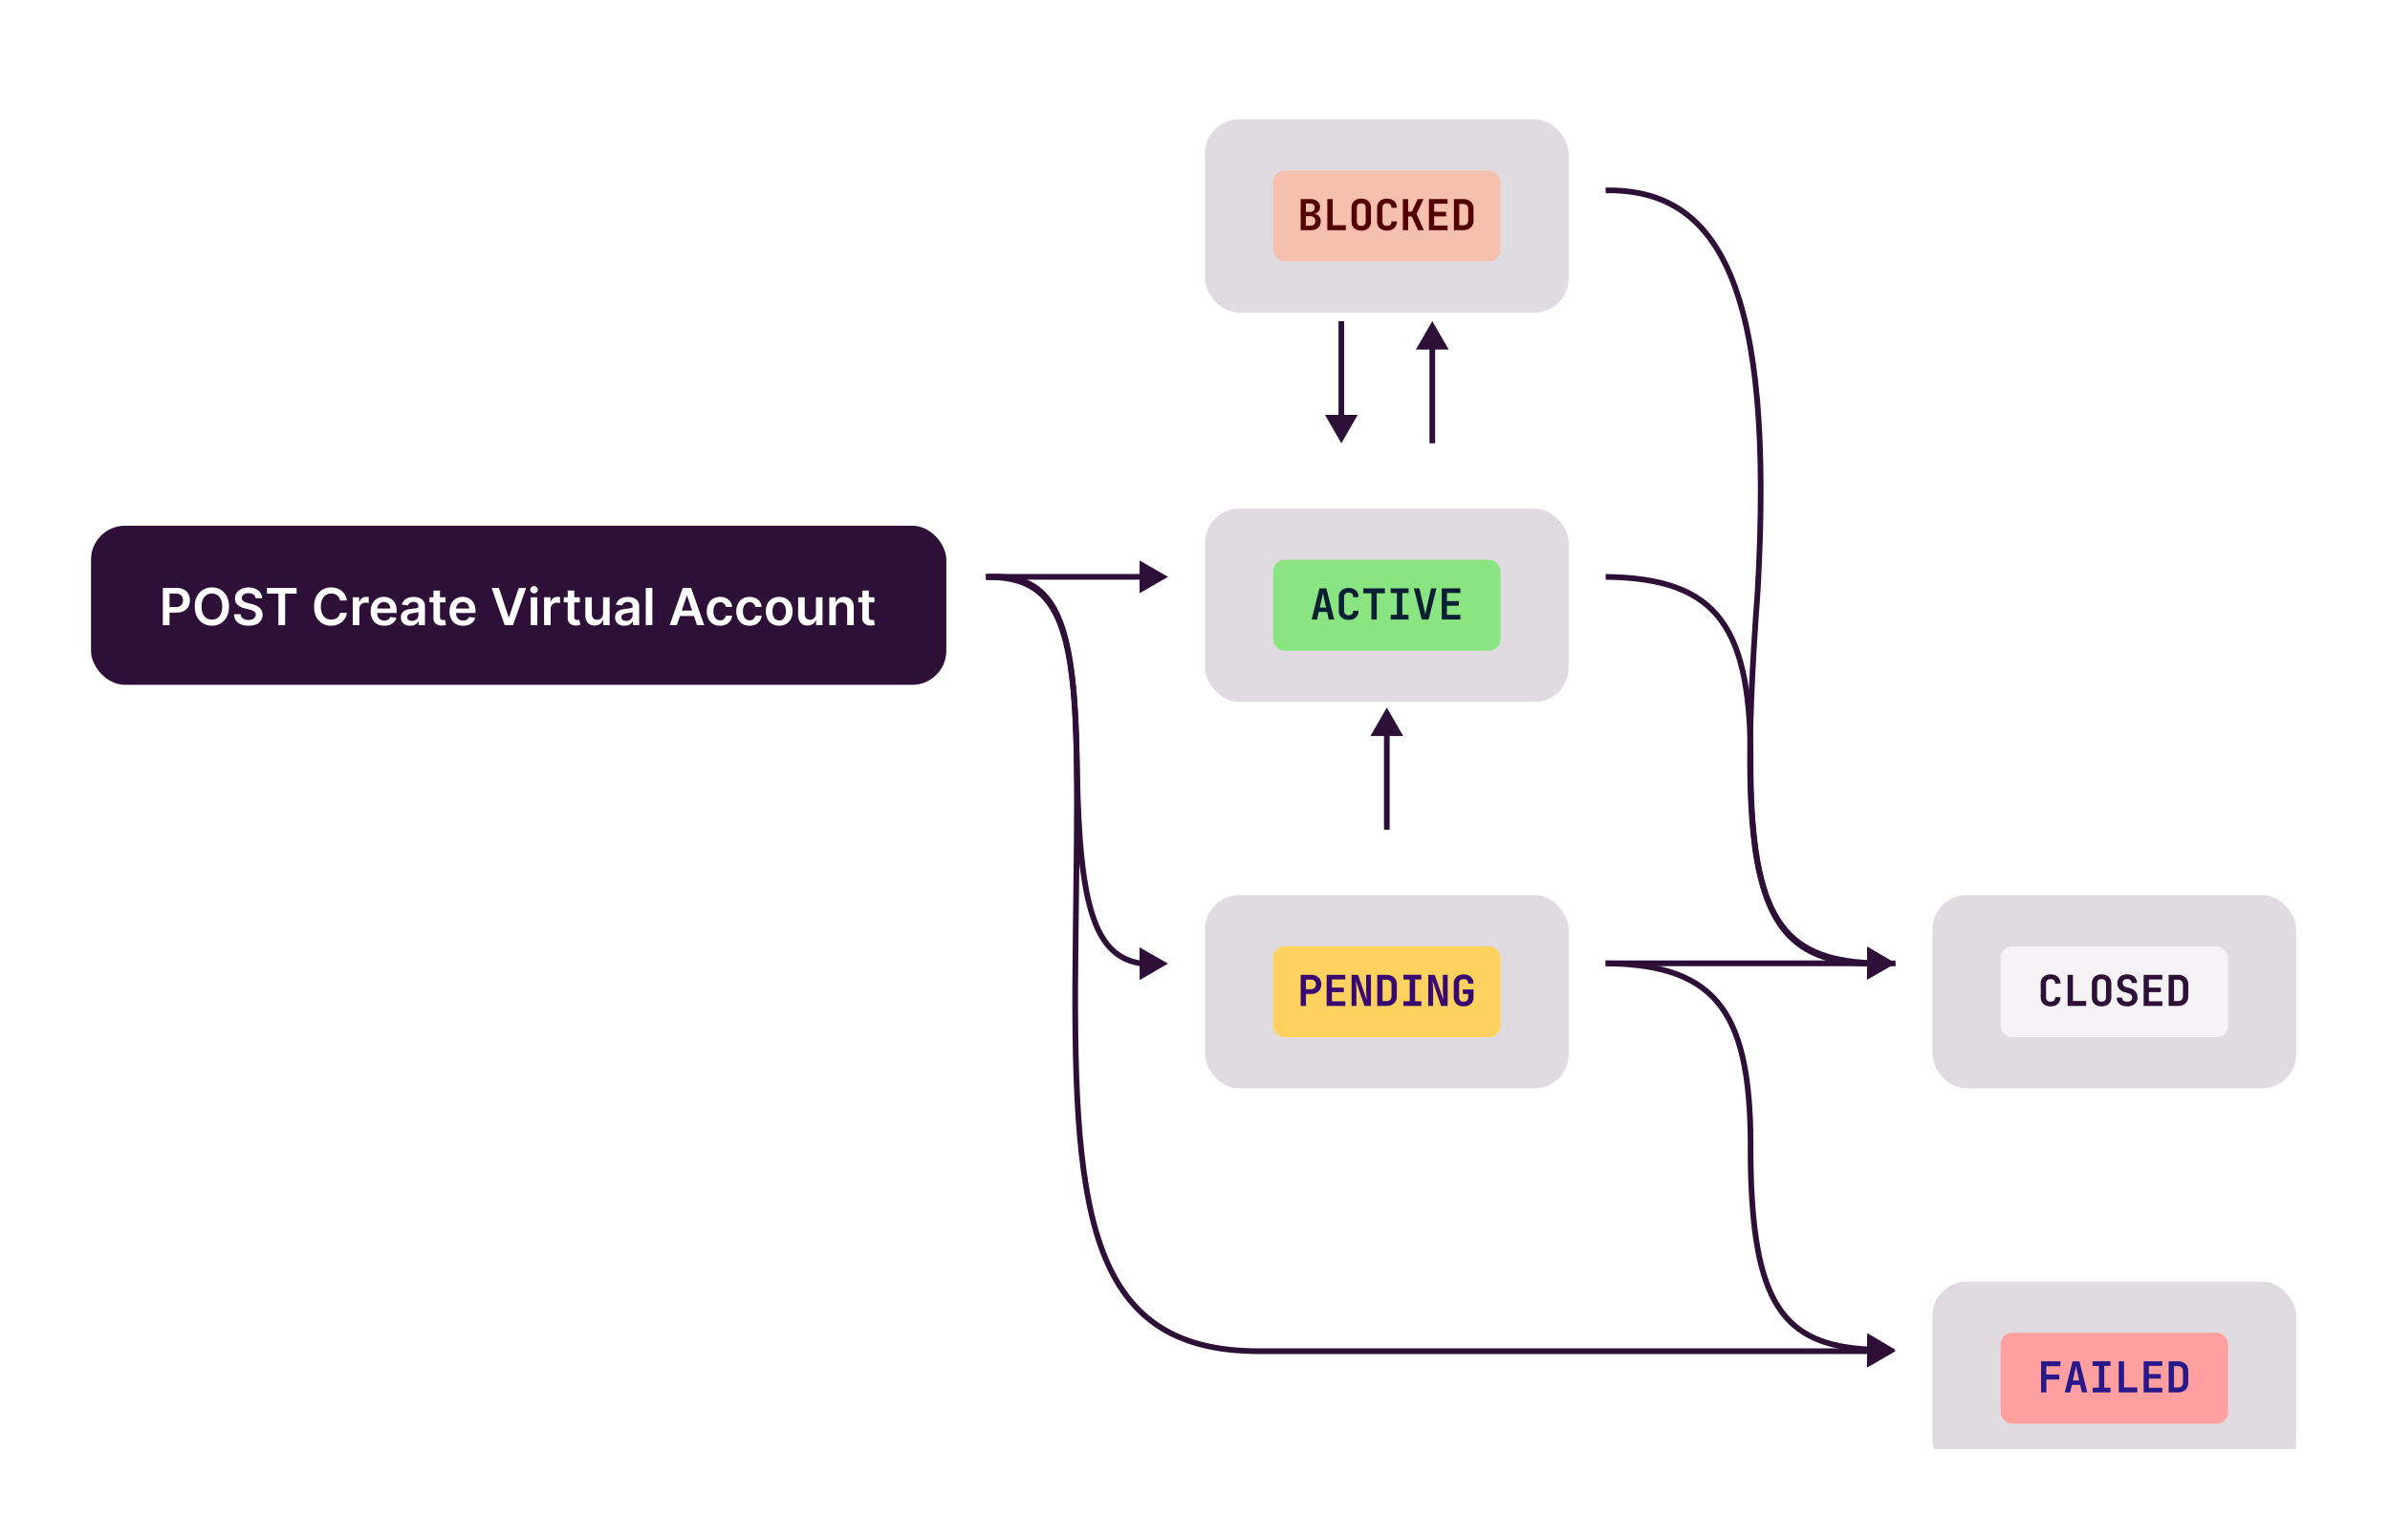 <svg width="841" height="542" fill="none" xmlns="http://www.w3.org/2000/svg"><g clip-path="url(#a)"><g filter="url(#b)"><rect x="680" y="441" width="128" height="68" rx="12" fill="#E0DBE1"/><rect x="704" y="459" width="80" height="32" rx="4" fill="#FF9F9F"/><path d="M718.22 480v-10.95h6.8v1.74h-4.96v2.92h4.58v1.75h-4.55V480h-1.87Zm8.32 0 2.76-10.95h2.41L734.5 480h-1.92l-.6-2.65h-2.91l-.6 2.65h-1.92Zm2.86-4.19h2.22l-.66-2.94a73.7 73.7 0 0 1-.45-2.19 30.98 30.98 0 0 1-.45 2.18l-.66 2.95Zm6.96 4.19v-1.65h2.2v-7.65h-2.2v-1.65h6.3v1.65h-2.2v7.65h2.2V480h-6.3Zm9.18 0v-10.95h1.88v9.21h4.65V480h-6.53Zm8.77 0v-10.95h6.57v1.63h-4.72v2.86h4.2v1.61h-4.2v3.22h4.72V480h-6.57Zm8.8 0v-10.95h3.26c.74 0 1.38.14 1.92.42.55.28.97.67 1.27 1.18.3.52.45 1.12.45 1.82v4.1c0 .69-.15 1.29-.45 1.81-.3.51-.72.91-1.27 1.2-.54.28-1.18.42-1.92.42h-3.26Zm1.88-1.73h1.38c.54 0 .97-.14 1.29-.44.32-.31.48-.73.48-1.26v-4.1c0-.52-.16-.93-.48-1.23a1.78 1.78 0 0 0-1.3-.47H765v7.5Z" fill="#28188A"/></g><g filter="url(#c)"><rect x="680" y="305" width="128" height="68" rx="12" fill="#E0DBE1"/><rect x="704" y="323" width="80" height="32" rx="4" fill="#F5F3F5"/><path d="M721.58 344.15c-.7 0-1.32-.13-1.85-.39a3 3 0 0 1-1.21-1.13 3.42 3.42 0 0 1-.42-1.72v-4.77a2.9 2.9 0 0 1 1.63-2.83c.53-.27 1.15-.41 1.85-.41.7 0 1.32.14 1.83.4.52.26.92.63 1.21 1.12.3.47.44 1.05.44 1.72h-1.9c0-.52-.13-.91-.41-1.19-.27-.26-.66-.4-1.17-.4-.51 0-.9.13-1.19.4-.28.28-.42.67-.42 1.18v4.78c0 .51.14.9.42 1.19.28.26.68.4 1.19.4.5 0 .9-.13 1.17-.4.28-.29.42-.68.42-1.19h1.89a3.3 3.3 0 0 1-.44 1.71c-.29.49-.7.87-1.21 1.14-.51.26-1.12.39-1.83.39Zm5.98-.15v-10.95h1.87v9.21h4.65V344h-6.52Zm11.95.15c-.7 0-1.31-.13-1.83-.39-.51-.27-.9-.64-1.19-1.13a3.52 3.52 0 0 1-.4-1.72v-4.77c0-.66.13-1.23.4-1.71a2.8 2.8 0 0 1 1.19-1.13c.52-.26 1.13-.4 1.83-.4.7 0 1.32.14 1.83.4.5.26.9.64 1.17 1.13.28.48.42 1.05.42 1.7v4.78c0 .66-.14 1.23-.42 1.72-.27.49-.66.86-1.17 1.13-.51.26-1.12.39-1.83.39Zm0-1.65c.5 0 .9-.13 1.15-.4.26-.29.4-.68.4-1.19v-4.77c0-.52-.14-.91-.4-1.19-.26-.26-.64-.4-1.15-.4-.51 0-.9.13-1.16.4-.26.28-.39.67-.39 1.19v4.77c0 .51.13.9.4 1.19.26.26.65.4 1.15.4Zm9.02 1.65c-.75 0-1.4-.13-1.95-.38s-.98-.6-1.28-1.06a3.18 3.18 0 0 1-.44-1.65h1.87c0 .45.16.8.48 1.06.33.25.77.38 1.33.38.55 0 .97-.13 1.26-.38.32-.25.47-.59.47-1.03a1.57 1.57 0 0 0-1.25-1.53l-1.26-.35a3.67 3.67 0 0 1-1.99-1.18 3.2 3.2 0 0 1-.69-2.07c0-.62.14-1.16.42-1.62.28-.46.67-.81 1.18-1.06a4.18 4.18 0 0 1 1.84-.38c1.06 0 1.9.28 2.51.83.63.53.94 1.26.95 2.19h-1.88c0-.44-.13-.77-.42-1.01a1.72 1.72 0 0 0-1.18-.38c-.49 0-.87.12-1.14.35-.27.23-.4.56-.4.98 0 .38.1.7.3.97.2.26.5.44.9.56l1.3.36a3.6 3.6 0 0 1 2 1.18c.45.56.68 1.25.68 2.08 0 .63-.14 1.18-.44 1.66a3 3 0 0 1-1.27 1.09c-.53.26-1.17.39-1.9.39Zm5.78-.15v-10.95h6.57v1.63h-4.72v2.86h4.2v1.61h-4.2v3.22h4.72V344h-6.57Zm8.8 0v-10.95h3.26c.74 0 1.38.14 1.92.42.55.28.97.67 1.27 1.18.3.52.45 1.12.45 1.82v4.1c0 .69-.15 1.29-.45 1.81-.3.51-.72.91-1.27 1.2-.54.28-1.18.42-1.92.42h-3.26Zm1.88-1.73h1.38c.54 0 .97-.14 1.29-.44.32-.31.48-.73.48-1.26v-4.1c0-.52-.16-.93-.48-1.23a1.78 1.78 0 0 0-1.3-.47H765v7.5Z" fill="#2D0F37"/></g><g filter="url(#d)"><rect x="424" y="169" width="128" height="68" rx="12" fill="#E0DBE1"/><rect x="448" y="187" width="80" height="32" rx="4" fill="#89E481"/><path d="m461.54 208 2.76-10.95h2.42l2.77 10.95h-1.92l-.6-2.66h-2.9l-.6 2.66h-1.93Zm2.87-4.19h2.22l-.66-2.94a73.7 73.7 0 0 1-.45-2.19 30.98 30.98 0 0 1-.45 2.18l-.66 2.95Zm10.16 4.34c-.7 0-1.31-.13-1.84-.39a3 3 0 0 1-1.22-1.13 3.42 3.42 0 0 1-.42-1.72v-4.77a2.9 2.9 0 0 1 1.63-2.83c.54-.27 1.15-.41 1.85-.41.71 0 1.32.13 1.83.4.52.26.93.63 1.22 1.11.29.49.43 1.06.43 1.73h-1.89c0-.52-.14-.91-.42-1.18-.27-.28-.66-.41-1.17-.41-.5 0-.9.13-1.18.4-.28.28-.42.67-.42 1.18v4.78c0 .51.14.9.42 1.19.28.27.67.4 1.18.4.51 0 .9-.13 1.17-.4.28-.28.42-.68.42-1.19h1.9a3.3 3.3 0 0 1-.44 1.71c-.3.49-.7.87-1.22 1.14-.5.26-1.12.39-1.83.39Zm8-.15v-9.21h-2.87v-1.74h7.62v1.74h-2.87V208h-1.89Zm6.78 0v-1.65h2.2v-7.65h-2.2v-1.65h6.3v1.65h-2.2v7.65h2.2V208h-6.3Zm10.93 0-2.76-10.95h1.95l1.65 7.14a21.3 21.3 0 0 1 .43 2.1 70.66 70.66 0 0 1 .4-2.11l1.63-7.13h1.89L502.7 208h-2.43Zm7.03 0v-10.95h6.57v1.63h-4.73v2.85h4.2v1.63h-4.2v3.2h4.73V208h-6.57Z" fill="#081F34"/></g><g filter="url(#e)"><rect x="424" y="305" width="128" height="68" rx="12" fill="#E0DBE1"/><rect x="448" y="323" width="80" height="32" rx="4" fill="#FFD260"/><path d="M457.68 344v-10.95h3.64c.73 0 1.37.14 1.9.42.56.28.98.67 1.28 1.18.3.5.45 1.1.45 1.78 0 .67-.15 1.25-.46 1.76-.3.51-.72.91-1.26 1.19-.54.28-1.18.42-1.9.42h-1.78v4.2h-1.87Zm1.87-5.9h1.77c.52 0 .94-.15 1.25-.45.32-.3.48-.71.48-1.22 0-.53-.16-.94-.48-1.24-.31-.3-.73-.44-1.25-.44h-1.77v3.36Zm7.28 5.9v-10.95h6.57v1.63h-4.72v2.86h4.2v1.61h-4.2v3.22h4.72V344h-6.56Zm8.76 0v-10.95h2.3l3.04 8.85-.1-1.13a56.51 56.51 0 0 1-.11-2.53v-5.19h1.7V344h-2.29l-3.01-8.85a257.31 257.31 0 0 0 .15 2.31l.03 1.19V344h-1.71Zm9.04 0v-10.95h3.25c.74 0 1.38.14 1.92.42.55.28.98.67 1.28 1.18.3.52.45 1.12.45 1.82v4.1c0 .69-.15 1.29-.45 1.81-.3.51-.73.91-1.28 1.2-.54.28-1.18.42-1.92.42h-3.25Zm1.87-1.73h1.38c.54 0 .97-.14 1.3-.44.31-.31.47-.73.47-1.26v-4.1c0-.52-.16-.93-.48-1.23a1.78 1.78 0 0 0-1.29-.47h-1.38v7.5Zm7.35 1.73v-1.65h2.2v-7.65h-2.2v-1.65h6.3v1.65h-2.2v7.65h2.2V344h-6.3Zm8.72 0v-10.95h2.3l3.04 8.85-.1-1.13a56.51 56.51 0 0 1-.1-2.53v-5.19h1.7V344h-2.3l-3-8.85a257.31 257.31 0 0 0 .14 2.31l.03 1.19V344h-1.7Zm12.47.15c-.7 0-1.31-.13-1.84-.39a3 3 0 0 1-1.22-1.13 3.42 3.42 0 0 1-.42-1.72v-4.77c0-.67.14-1.25.43-1.72.28-.49.69-.86 1.21-1.12.53-.26 1.14-.4 1.84-.4.72 0 1.33.14 1.84.4s.92.63 1.21 1.12c.29.47.43 1.05.43 1.72h-1.88c0-.52-.14-.91-.42-1.19-.27-.26-.67-.4-1.18-.4-.5 0-.9.13-1.18.4-.28.28-.42.67-.42 1.18v4.78c0 .51.14.9.42 1.19.28.27.67.41 1.18.41.51 0 .9-.13 1.18-.41.27-.29.41-.68.41-1.19v-1.11h-1.86v-1.62h3.75v2.73a3 3 0 0 1-1.65 2.85c-.5.26-1.12.39-1.83.39Z" fill="#370971"/></g><g filter="url(#f)"><rect x="424" y="32" width="128" height="68" rx="12" fill="#E0DBE1"/><rect x="448" y="50" width="80" height="32" rx="4" fill="#F5C1AE"/><path d="M457.68 71V60.05h3.36c1.06 0 1.9.26 2.52.77.62.5.93 1.18.93 2.05a2.28 2.28 0 0 1-1.23 2.12c-.37.2-.8.3-1.3.3v-.07c.54 0 1 .1 1.42.3.42.2.75.5.99.9.25.4.37.89.37 1.46 0 .63-.14 1.18-.43 1.65-.3.47-.7.83-1.23 1.1a4.3 4.3 0 0 1-1.88.37h-3.52Zm1.83-1.56h1.57c.55 0 .98-.14 1.3-.44.31-.3.47-.7.47-1.21s-.16-.92-.48-1.23a1.71 1.71 0 0 0-1.29-.48h-1.57v3.36Zm0-4.88h1.5c.5 0 .89-.13 1.17-.39.29-.27.43-.63.43-1.09 0-.46-.14-.82-.43-1.08a1.65 1.65 0 0 0-1.17-.39h-1.5v2.95Zm7.55 6.44V60.05h1.88v9.21h4.64V71h-6.52Zm11.95.15c-.7 0-1.31-.13-1.83-.39-.51-.27-.9-.65-1.19-1.13a3.52 3.52 0 0 1-.4-1.72v-4.77c0-.66.13-1.23.4-1.71a2.8 2.8 0 0 1 1.19-1.13c.52-.27 1.13-.4 1.83-.4.7 0 1.32.13 1.83.4.5.27.9.64 1.17 1.13.28.48.42 1.05.42 1.7v4.78c0 .66-.14 1.23-.42 1.73-.27.47-.66.85-1.17 1.12-.51.26-1.12.39-1.83.39Zm0-1.65c.5 0 .9-.14 1.15-.4.26-.28.4-.68.4-1.19v-4.77c0-.52-.14-.91-.4-1.19-.26-.27-.64-.4-1.15-.4-.51 0-.9.14-1.16.4-.26.27-.39.67-.39 1.19v4.77c0 .51.13.9.4 1.19.26.27.65.4 1.15.4Zm9.05 1.65c-.7 0-1.31-.13-1.84-.39a3 3 0 0 1-1.22-1.13 3.42 3.42 0 0 1-.42-1.72v-4.77c0-.67.14-1.24.42-1.73.3-.47.7-.84 1.22-1.1.53-.28 1.14-.41 1.84-.41.71 0 1.32.13 1.83.4.52.27.93.64 1.22 1.12.29.48.43 1.05.43 1.72h-1.89c0-.52-.14-.91-.42-1.19-.27-.27-.66-.4-1.17-.4-.5 0-.9.14-1.18.4-.28.27-.42.66-.42 1.17v4.79c0 .51.14.9.42 1.19.28.27.67.4 1.18.4.51 0 .9-.14 1.17-.4.28-.28.42-.68.42-1.19h1.9a3.3 3.3 0 0 1-.44 1.71c-.3.49-.7.87-1.22 1.14-.5.26-1.12.39-1.83.39Zm5.58-.15V60.05h1.87v4.42h1.3l2.06-4.42h2.04l-2.44 5.25 2.56 5.7h-2.08l-2.16-4.81h-1.28V71h-1.87Zm9.17 0V60.05h6.57v1.64h-4.72v2.84h4.2v1.63h-4.2v3.2h4.72V71h-6.57Zm8.8 0V60.05h3.25c.75 0 1.38.14 1.92.42.56.28.98.68 1.28 1.19.3.5.45 1.11.45 1.81v4.1c0 .69-.15 1.29-.45 1.81-.3.51-.72.91-1.27 1.2-.54.28-1.18.42-1.92.42h-3.26Zm1.88-1.72h1.38c.53 0 .97-.16 1.28-.45.33-.31.49-.73.49-1.27v-4.09c0-.52-.16-.93-.49-1.23a1.78 1.78 0 0 0-1.28-.47h-1.38v7.5Z" fill="#540000"/></g><g filter="url(#g)"><rect x="32" y="175" width="301" height="56" rx="12" fill="#2D0F37"/><path d="M57.3 210v-13.1h4.9c1 0 1.85.2 2.53.57.69.38 1.2.9 1.55 1.55.36.65.54 1.4.54 2.22 0 .84-.18 1.59-.54 2.24a3.8 3.8 0 0 1-1.56 1.54c-.7.37-1.54.56-2.55.56H58.9v-1.95h2.94a3 3 0 0 0 1.44-.31c.38-.2.66-.48.83-.84.19-.36.28-.77.28-1.24 0-.46-.1-.87-.28-1.22a1.87 1.87 0 0 0-.83-.83c-.38-.2-.86-.3-1.45-.3h-2.18V210H57.3Zm23.27-6.54a7.7 7.7 0 0 1-.79 3.62 5.62 5.62 0 0 1-5.22 3.1 5.97 5.97 0 0 1-3.08-.8 5.71 5.71 0 0 1-2.15-2.3c-.53-1.01-.79-2.22-.79-3.63 0-1.4.26-2.61.79-3.61a5.66 5.66 0 0 1 5.23-3.11 5.6 5.6 0 0 1 5.22 3.1c.53 1 .8 2.21.8 3.63Zm-2.38 0c0-1-.16-1.84-.47-2.52-.3-.68-.73-1.2-1.28-1.55a3.4 3.4 0 0 0-1.88-.53 3.4 3.4 0 0 0-1.89.53 3.5 3.5 0 0 0-1.28 1.55c-.31.68-.46 1.52-.46 2.52 0 .99.15 1.83.46 2.51.3.69.74 1.2 1.28 1.56.55.35 1.18.52 1.89.52.7 0 1.34-.17 1.88-.52a3.5 3.5 0 0 0 1.28-1.56c.31-.68.47-1.52.47-2.51Zm11.74-2.95c-.06-.56-.31-1-.76-1.3a2.9 2.9 0 0 0-1.7-.47c-.5 0-.93.07-1.28.22s-.62.35-.81.6a1.48 1.48 0 0 0-.1 1.6c.12.2.3.36.51.5.22.14.46.26.73.35.26.1.53.17.8.24l1.22.3c.5.12.97.27 1.43.47.46.2.87.44 1.23.74.37.3.66.66.87 1.08.21.42.32.92.32 1.48a3.55 3.55 0 0 1-2.29 3.4c-.74.32-1.63.48-2.68.48-1.02 0-1.9-.16-2.65-.47a3.94 3.94 0 0 1-1.75-1.39 4.09 4.09 0 0 1-.68-2.2h2.33a1.98 1.98 0 0 0 1.4 1.8c.4.16.84.23 1.33.23.52 0 .97-.07 1.36-.23.4-.16.7-.37.92-.65.22-.28.33-.61.34-.98 0-.35-.1-.63-.3-.85a2.2 2.2 0 0 0-.83-.56 7.96 7.96 0 0 0-1.22-.41l-1.5-.38a6 6 0 0 1-2.55-1.26 2.9 2.9 0 0 1-.93-2.26c0-.77.2-1.45.62-2.03.43-.57 1-1.02 1.72-1.34a5.97 5.97 0 0 1 2.46-.49c.93 0 1.75.16 2.45.49.7.32 1.25.76 1.65 1.33.4.57.6 1.22.62 1.96h-2.28Zm4-1.61v-2h10.44v2h-4.04V210h-2.36v-11.1h-4.04Zm28.13 2.43h-2.4a2.98 2.98 0 0 0-1.05-1.83 2.84 2.84 0 0 0-.94-.47 3.63 3.63 0 0 0-1.12-.17 3.4 3.4 0 0 0-1.89.54c-.55.35-.98.87-1.29 1.56a6 6 0 0 0-.47 2.5c0 1 .16 1.84.47 2.53.32.68.75 1.2 1.3 1.54a3.81 3.81 0 0 0 2.98.36 3 3 0 0 0 1.62-1.21c.2-.3.32-.64.4-1.03l2.39.02a5.13 5.13 0 0 1-1.74 3.2c-.48.4-1.04.73-1.68.96-.64.23-1.34.35-2.13.35a5.58 5.58 0 0 1-5.22-3.1c-.51-1.01-.77-2.22-.77-3.62 0-1.42.26-2.62.79-3.62a5.62 5.62 0 0 1 5.2-3.11c.73 0 1.41.1 2.04.3.62.21 1.18.51 1.67.9.5.4.9.88 1.21 1.45.32.57.53 1.22.63 1.95Zm2.07 8.67v-9.82h2.24v1.64h.1a2.45 2.45 0 0 1 2.43-1.78 5.73 5.73 0 0 1 .83.06v2.13a4.27 4.27 0 0 0-1.07-.14c-.43 0-.8.1-1.15.28a2.02 2.02 0 0 0-1.07 1.86V210h-2.31Zm11.08.2c-.99 0-1.84-.21-2.56-.62-.7-.42-1.25-1-1.64-1.75a5.88 5.88 0 0 1-.57-2.68c0-1.01.19-1.9.57-2.66a4.35 4.35 0 0 1 4.07-2.44c.6 0 1.18.1 1.72.3.54.19 1.02.49 1.43.9.42.4.75.91.98 1.54.24.62.36 1.36.36 2.22v.71h-8.05v-1.56h5.83c0-.44-.1-.83-.28-1.18a2.09 2.09 0 0 0-.8-.82c-.32-.2-.71-.3-1.15-.3-.48 0-.9.11-1.25.34-.36.23-.64.53-.84.9-.2.36-.3.77-.3 1.2v1.37c0 .57.1 1.06.31 1.47.21.4.5.71.88.93.38.21.82.32 1.32.32.33 0 .64-.05.91-.14.27-.1.51-.24.71-.43.2-.19.35-.42.45-.7l2.16.25c-.13.57-.4 1.07-.78 1.5a3.8 3.8 0 0 1-1.45.98c-.6.23-1.27.34-2.03.34Zm9.14 0a4.1 4.1 0 0 1-1.68-.33c-.5-.23-.88-.56-1.17-1a2.91 2.91 0 0 1-.43-1.63c0-.55.1-1 .3-1.37.21-.36.49-.65.84-.87.36-.22.75-.38 1.2-.5.44-.1.9-.19 1.38-.24a55.7 55.7 0 0 0 1.4-.16c.36-.05.62-.13.78-.23.17-.1.25-.27.25-.5v-.03c0-.48-.14-.85-.42-1.12-.29-.26-.7-.4-1.24-.4-.56 0-1.01.13-1.35.38-.33.24-.55.53-.66.87l-2.16-.3a3.46 3.46 0 0 1 2.28-2.4 6.12 6.12 0 0 1 3.3-.14c.46.1.89.28 1.28.54.38.25.7.6.93 1.03.24.43.36.98.36 1.63V210h-2.23v-1.35h-.07a2.81 2.81 0 0 1-1.55 1.34c-.38.14-.82.2-1.34.2Zm.6-1.7c.47 0 .87-.1 1.21-.28.34-.18.6-.43.79-.74.19-.3.28-.64.28-1v-1.16c-.07.06-.2.12-.37.17a16.92 16.92 0 0 1-1.75.31c-.35.05-.66.12-.93.23-.27.1-.49.26-.64.45a1.1 1.1 0 0 0-.24.73c0 .42.16.75.47.96.3.22.7.33 1.19.33Zm11.82-8.32v1.8h-5.65v-1.8h5.65Zm-4.25-2.35h2.31v9.22c0 .3.05.55.14.71.1.17.23.28.38.34.16.06.34.09.53.09a2.28 2.28 0 0 0 .68-.1l.39 1.81a4.97 4.97 0 0 1-1.36.23c-.59.02-1.1-.07-1.57-.26-.47-.2-.83-.5-1.1-.9a2.7 2.7 0 0 1-.4-1.54v-9.6Zm10.42 12.36c-.98 0-1.83-.2-2.55-.61-.7-.42-1.26-1-1.64-1.75a5.86 5.86 0 0 1-.57-2.68c0-1.01.19-1.9.57-2.66a4.35 4.35 0 0 1 4.07-2.44c.6 0 1.18.1 1.72.3.54.19 1.01.49 1.43.9.41.4.74.91.98 1.54.24.62.36 1.36.36 2.22v.71h-8.05v-1.56h5.83c0-.44-.1-.83-.29-1.18a2.1 2.1 0 0 0-.78-.82c-.34-.2-.72-.3-1.17-.3-.47 0-.88.11-1.24.34-.36.23-.64.53-.84.9-.2.36-.3.77-.3 1.2v1.37c0 .57.1 1.06.31 1.47.21.4.5.71.88.93.37.21.81.32 1.32.32.33 0 .64-.05.91-.14.27-.1.5-.24.7-.43.21-.19.36-.42.46-.7l2.16.25c-.13.57-.4 1.07-.78 1.5a3.8 3.8 0 0 1-1.45.98c-.6.23-1.27.34-2.04.34Zm12.65-13.28 3.4 10.3h.14l3.4-10.3h2.6L180.52 210h-2.93l-4.6-13.1h2.6ZM186.76 210v-9.82h2.31V210h-2.31Zm1.16-11.21c-.37 0-.68-.12-.94-.37-.27-.24-.4-.54-.4-.88 0-.35.13-.65.4-.9.26-.24.57-.36.94-.36s.69.12.95.37c.26.24.4.54.4.89 0 .34-.14.64-.4.88-.26.25-.58.37-.95.37Zm3.53 11.21v-9.82h2.24v1.64h.1a2.44 2.44 0 0 1 2.43-1.78 5.7 5.7 0 0 1 .83.06v2.13a4.26 4.26 0 0 0-1.07-.14c-.43 0-.8.1-1.14.28a2.02 2.02 0 0 0-1.08 1.86V210h-2.3Zm12.57-9.82v1.8h-5.65v-1.8h5.65Zm-4.25-2.35h2.31v9.22c0 .3.05.55.14.71.1.17.23.28.38.34.16.06.34.09.53.09a2.28 2.28 0 0 0 .68-.1l.39 1.81a4.97 4.97 0 0 1-1.36.23c-.59.02-1.1-.07-1.57-.26-.47-.2-.83-.5-1.1-.9a2.7 2.7 0 0 1-.4-1.54v-9.6Zm12.44 8.04v-5.69h2.31V210h-2.24v-1.75h-.1c-.22.56-.59 1-1.1 1.35-.5.35-1.12.53-1.86.53a2.98 2.98 0 0 1-2.86-1.69 4.45 4.45 0 0 1-.4-2v-6.26h2.3v5.9c0 .62.18 1.11.52 1.48.34.37.79.55 1.34.55.34 0 .67-.09 1-.25.31-.17.57-.42.78-.74.2-.34.31-.75.31-1.25Zm7.52 4.33a4.1 4.1 0 0 1-1.68-.33c-.5-.23-.89-.56-1.18-1a2.91 2.91 0 0 1-.43-1.63c0-.55.1-1 .31-1.37.2-.36.48-.65.84-.87.35-.22.75-.38 1.2-.5.44-.1.9-.19 1.38-.24a55.7 55.7 0 0 0 1.4-.16c.36-.05.62-.13.78-.23.17-.1.25-.27.25-.5v-.03c0-.48-.14-.85-.43-1.12-.28-.26-.7-.4-1.23-.4-.57 0-1.02.13-1.35.38-.33.24-.55.53-.67.87l-2.16-.3a3.46 3.46 0 0 1 2.28-2.4 6.12 6.12 0 0 1 3.3-.14c.47.1.9.28 1.28.54.39.25.7.6.94 1.03.23.43.35.98.35 1.63V210h-2.22v-1.35h-.08a2.81 2.81 0 0 1-1.55 1.34c-.37.14-.82.2-1.33.2Zm.6-1.7c.46 0 .87-.1 1.2-.28.35-.18.61-.43.8-.74.18-.3.27-.64.27-1v-1.16c-.07.06-.2.12-.36.17a16.92 16.92 0 0 1-1.75.31c-.35.05-.66.12-.93.23-.28.1-.5.26-.65.45a1.1 1.1 0 0 0-.24.73c0 .42.16.75.47.96.31.22.7.33 1.19.33Zm9.22-11.6V210h-2.31v-13.1h2.31Zm8.63 13.1h-2.53l4.6-13.1h2.94l4.61 13.1h-2.53l-3.5-10.4h-.1l-3.49 10.4Zm.08-5.13h6.9v1.9h-6.9v-1.9Zm15.15 5.32a4.3 4.3 0 0 1-4.14-2.43 5.9 5.9 0 0 1-.57-2.63c0-1 .2-1.88.58-2.64a4.3 4.3 0 0 1 1.62-1.79c.7-.43 1.54-.65 2.5-.65.8 0 1.5.15 2.11.44a3.62 3.62 0 0 1 2.1 3.1h-2.2a2.1 2.1 0 0 0-.65-1.19 1.84 1.84 0 0 0-1.33-.48c-.48 0-.9.13-1.25.38-.36.25-.64.62-.84 1.1-.2.46-.3 1.03-.3 1.7 0 .66.1 1.24.3 1.72.2.47.47.84.83 1.1.36.26.78.39 1.26.39.34 0 .64-.07.91-.2s.5-.32.68-.57c.19-.24.31-.54.38-.9h2.21a3.62 3.62 0 0 1-2.06 3.1c-.6.3-1.32.45-2.14.45Zm10.39 0a4.3 4.3 0 0 1-4.14-2.43 5.9 5.9 0 0 1-.57-2.63c0-1 .2-1.88.58-2.64.38-.77.92-1.36 1.62-1.79.7-.43 1.53-.65 2.5-.65.79 0 1.5.15 2.1.44a3.6 3.6 0 0 1 2.11 3.1h-2.21a2.1 2.1 0 0 0-.64-1.19 1.84 1.84 0 0 0-1.33-.48c-.48 0-.9.13-1.25.38-.36.25-.64.62-.84 1.1-.2.46-.3 1.03-.3 1.7 0 .66.1 1.24.3 1.72.2.47.47.84.83 1.1.35.26.77.39 1.25.39.35 0 .65-.07.92-.2s.5-.32.68-.57c.19-.24.31-.54.38-.9H268a3.63 3.63 0 0 1-2.06 3.1c-.6.3-1.32.45-2.14.45Zm10.38 0c-.95 0-1.79-.2-2.49-.63a4.3 4.3 0 0 1-1.63-1.77 5.83 5.83 0 0 1-.58-2.66c0-1.01.2-1.9.57-2.67.4-.76.94-1.35 1.64-1.77.7-.43 1.54-.64 2.5-.64.95 0 1.78.21 2.49.64.7.42 1.24 1.01 1.63 1.77.38.77.58 1.66.58 2.67s-.2 1.9-.58 2.66a4.24 4.24 0 0 1-1.63 1.77c-.7.42-1.54.63-2.5.63Zm.02-1.85a2 2 0 0 0 1.3-.43c.35-.29.61-.68.78-1.16.18-.49.26-1.03.26-1.63 0-.6-.08-1.14-.26-1.63a2.57 2.57 0 0 0-.78-1.17 1.97 1.97 0 0 0-1.3-.43c-.53 0-.98.14-1.33.43-.35.3-.61.68-.79 1.17a4.91 4.91 0 0 0-.25 1.63c0 .6.08 1.14.25 1.63.18.48.44.87.79 1.16.35.28.8.43 1.33.43Zm12.91-2.47v-5.69h2.31V210h-2.24v-1.75h-.1c-.22.56-.59 1-1.1 1.35-.5.35-1.12.53-1.85.53a2.98 2.98 0 0 1-2.86-1.69 4.45 4.45 0 0 1-.42-2v-6.26h2.32v5.9c0 .62.17 1.11.5 1.48.35.37.8.55 1.35.55a2.12 2.12 0 0 0 1.78-1c.2-.33.31-.74.31-1.24Zm7-1.62V210h-2.3v-9.82h2.2v1.67h.12a2.8 2.8 0 0 1 1.08-1.31c.5-.32 1.12-.49 1.85-.49.68 0 1.27.15 1.77.44.5.29.9.7 1.18 1.26.28.55.42 1.21.41 2V210h-2.31v-5.9c0-.65-.17-1.16-.51-1.53a1.8 1.8 0 0 0-1.4-.56c-.4 0-.77.09-1.08.27-.32.17-.56.43-.74.76-.18.33-.26.73-.26 1.2Zm13.57-4.07v1.8h-5.65v-1.8h5.65Zm-4.25-2.35h2.3v9.22c0 .3.06.55.15.71.1.17.23.28.38.34.16.06.34.09.53.09a2.28 2.28 0 0 0 .67-.1l.4 1.81a5.07 5.07 0 0 1-1.37.23c-.58.02-1.1-.07-1.56-.26-.47-.2-.84-.5-1.1-.9a2.7 2.7 0 0 1-.4-1.54v-9.6Z" fill="#fff"/></g><path d="m411 203-10-5.77v11.54l10-5.77Zm-64 1h55v-2h-55v2ZM488 249l-5.77 10h11.54L488 249Zm-1 9v34h2v-34h-2ZM472 156l5.77-10h-11.54l5.77 10Zm-1-43v34h2v-34h-2ZM504 113l-5.77 10h11.54L504 113Zm-1 9v34h2v-34h-2ZM667 339l-10-5.77v11.54l10-5.77Zm-9-1h-93v2h93v-2Z" fill="#2D0F37"/><path d="m667 339-9.94-5.88-.12 11.55L667 339Zm-51-68-1-.01v.02l1-.01Zm42.05 66.9c-15.15-.73-25.14-4.68-31.5-14.6-6.44-10.04-9.3-26.38-9.55-52.3l-2 .01c.25 25.94 3.09 42.8 9.87 53.38 6.86 10.7 17.63 14.76 33.08 15.51l.1-2ZM617 271.01c.27-25.22-2.5-42.4-10.56-53.3-8.13-11.02-21.42-15.44-41.43-15.71l-.02 2c19.79.27 32.27 4.64 39.84 14.89 7.63 10.34 10.44 26.9 10.17 52.1l2 .02ZM667 475l-9.94-5.88-.12 11.54L667 475Zm-51-68-1-.01v.02l1-.01Zm42.05 66.9c-15.15-.73-25.14-4.68-31.5-14.6-6.44-10.04-9.3-26.38-9.55-52.31l-2 .02c.25 25.94 3.09 42.8 9.87 53.38 6.86 10.7 17.63 14.76 33.08 15.51l.1-2ZM617 407c.27-25.21-2.5-42.38-10.56-53.3-8.13-11.01-21.42-15.43-41.43-15.7l-.02 2c19.79.27 32.27 4.64 39.84 14.88 7.63 10.34 10.44 26.9 10.17 52.1l2 .03Z" fill="#2D0F37"/><path d="M667 339c-47.52 2.63-56.74-19.21-48.5-131 6-107-13.4-141.63-53.5-141" stroke="#2D0F37" stroke-width="2"/><path d="m667 475.5-10-5.77v11.54l10-5.77Zm-9-1H443v2h215v-2Zm-215 0c-15.24 0-26.81-3.14-35.62-9.24-8.8-6.08-14.95-15.2-19.2-27.36-8.5-24.39-9.27-60.7-8.68-108.39l-2-.02c-.6 47.6.14 84.28 8.8 109.07 4.34 12.44 10.7 21.95 19.94 28.35 9.24 6.4 21.25 9.59 36.76 9.59v-2Zm-63.5-144.99c.6-47.58 1.26-79.88-2.51-99.99-1.9-10.06-4.93-17.27-9.81-21.8-4.92-4.56-11.54-6.27-20.24-5.72l.12 2c8.38-.53 14.38 1.13 18.76 5.19 4.41 4.1 7.34 10.78 9.2 20.7 3.73 19.86 3.07 51.89 2.48 99.6l2 .02Z" fill="#2D0F37"/><path d="m411 339.1-9.98 5.8-.04-11.55L411 339.1Zm-32-68-1 .01 1-.01Zm-32.02-69c6.42-.11 11.73.87 16.08 3.31 4.36 2.45 7.63 6.3 10.08 11.76 4.86 10.82 6.54 28.14 6.86 53.91l-2 .03c-.32-25.84-2.02-42.74-6.68-53.12-2.31-5.15-5.33-8.64-9.24-10.84-3.93-2.2-8.85-3.16-15.06-3.05l-.04-2ZM380 271.08c.41 24.34 2.01 40.65 5.53 51.13 1.75 5.23 3.96 8.93 6.67 11.46 2.7 2.52 5.95 3.93 9.93 4.46l-.26 1.98c-4.33-.57-8-2.14-11.04-4.98-3.03-2.83-5.38-6.86-7.2-12.28-3.63-10.8-5.22-27.4-5.63-51.74l2-.03Z" fill="#2D0F37"/></g><defs><filter id="b" x="664" y="433" width="160" height="102" filterUnits="userSpaceOnUse" color-interpolation-filters="sRGB"><feFlood flood-opacity="0" result="BackgroundImageFix"/><feColorMatrix in="SourceAlpha" values="0 0 0 0 0 0 0 0 0 0 0 0 0 0 0 0 0 0 127 0" result="hardAlpha"/><feOffset dy="2"/><feGaussianBlur stdDeviation="3"/><feColorMatrix values="0 0 0 0 0.176 0 0 0 0 0.059 0 0 0 0 0.216 0 0 0 0.05 0"/><feBlend in2="BackgroundImageFix" result="effect1_dropShadow_41309_696"/><feColorMatrix in="SourceAlpha" values="0 0 0 0 0 0 0 0 0 0 0 0 0 0 0 0 0 0 127 0" result="hardAlpha"/><feOffset dy="-2"/><feGaussianBlur stdDeviation="3"/><feColorMatrix values="0 0 0 0 0.176 0 0 0 0 0.059 0 0 0 0 0.216 0 0 0 0.02 0"/><feBlend in2="effect1_dropShadow_41309_696" result="effect2_dropShadow_41309_696"/><feColorMatrix in="SourceAlpha" values="0 0 0 0 0 0 0 0 0 0 0 0 0 0 0 0 0 0 127 0" result="hardAlpha"/><feOffset dy="10"/><feGaussianBlur stdDeviation="8"/><feColorMatrix values="0 0 0 0 0.176 0 0 0 0 0.059 0 0 0 0 0.216 0 0 0 0.05 0"/><feBlend in2="effect2_dropShadow_41309_696" result="effect3_dropShadow_41309_696"/><feBlend in="SourceGraphic" in2="effect3_dropShadow_41309_696" result="shape"/></filter><filter id="c" x="664" y="297" width="160" height="102" filterUnits="userSpaceOnUse" color-interpolation-filters="sRGB"><feFlood flood-opacity="0" result="BackgroundImageFix"/><feColorMatrix in="SourceAlpha" values="0 0 0 0 0 0 0 0 0 0 0 0 0 0 0 0 0 0 127 0" result="hardAlpha"/><feOffset dy="2"/><feGaussianBlur stdDeviation="3"/><feColorMatrix values="0 0 0 0 0.176 0 0 0 0 0.059 0 0 0 0 0.216 0 0 0 0.05 0"/><feBlend in2="BackgroundImageFix" result="effect1_dropShadow_41309_696"/><feColorMatrix in="SourceAlpha" values="0 0 0 0 0 0 0 0 0 0 0 0 0 0 0 0 0 0 127 0" result="hardAlpha"/><feOffset dy="-2"/><feGaussianBlur stdDeviation="3"/><feColorMatrix values="0 0 0 0 0.176 0 0 0 0 0.059 0 0 0 0 0.216 0 0 0 0.02 0"/><feBlend in2="effect1_dropShadow_41309_696" result="effect2_dropShadow_41309_696"/><feColorMatrix in="SourceAlpha" values="0 0 0 0 0 0 0 0 0 0 0 0 0 0 0 0 0 0 127 0" result="hardAlpha"/><feOffset dy="10"/><feGaussianBlur stdDeviation="8"/><feColorMatrix values="0 0 0 0 0.176 0 0 0 0 0.059 0 0 0 0 0.216 0 0 0 0.05 0"/><feBlend in2="effect2_dropShadow_41309_696" result="effect3_dropShadow_41309_696"/><feBlend in="SourceGraphic" in2="effect3_dropShadow_41309_696" result="shape"/></filter><filter id="d" x="408" y="161" width="160" height="102" filterUnits="userSpaceOnUse" color-interpolation-filters="sRGB"><feFlood flood-opacity="0" result="BackgroundImageFix"/><feColorMatrix in="SourceAlpha" values="0 0 0 0 0 0 0 0 0 0 0 0 0 0 0 0 0 0 127 0" result="hardAlpha"/><feOffset dy="2"/><feGaussianBlur stdDeviation="3"/><feColorMatrix values="0 0 0 0 0.176 0 0 0 0 0.059 0 0 0 0 0.216 0 0 0 0.05 0"/><feBlend in2="BackgroundImageFix" result="effect1_dropShadow_41309_696"/><feColorMatrix in="SourceAlpha" values="0 0 0 0 0 0 0 0 0 0 0 0 0 0 0 0 0 0 127 0" result="hardAlpha"/><feOffset dy="-2"/><feGaussianBlur stdDeviation="3"/><feColorMatrix values="0 0 0 0 0.176 0 0 0 0 0.059 0 0 0 0 0.216 0 0 0 0.02 0"/><feBlend in2="effect1_dropShadow_41309_696" result="effect2_dropShadow_41309_696"/><feColorMatrix in="SourceAlpha" values="0 0 0 0 0 0 0 0 0 0 0 0 0 0 0 0 0 0 127 0" result="hardAlpha"/><feOffset dy="10"/><feGaussianBlur stdDeviation="8"/><feColorMatrix values="0 0 0 0 0.176 0 0 0 0 0.059 0 0 0 0 0.216 0 0 0 0.05 0"/><feBlend in2="effect2_dropShadow_41309_696" result="effect3_dropShadow_41309_696"/><feBlend in="SourceGraphic" in2="effect3_dropShadow_41309_696" result="shape"/></filter><filter id="e" x="408" y="297" width="160" height="102" filterUnits="userSpaceOnUse" color-interpolation-filters="sRGB"><feFlood flood-opacity="0" result="BackgroundImageFix"/><feColorMatrix in="SourceAlpha" values="0 0 0 0 0 0 0 0 0 0 0 0 0 0 0 0 0 0 127 0" result="hardAlpha"/><feOffset dy="2"/><feGaussianBlur stdDeviation="3"/><feColorMatrix values="0 0 0 0 0.176 0 0 0 0 0.059 0 0 0 0 0.216 0 0 0 0.05 0"/><feBlend in2="BackgroundImageFix" result="effect1_dropShadow_41309_696"/><feColorMatrix in="SourceAlpha" values="0 0 0 0 0 0 0 0 0 0 0 0 0 0 0 0 0 0 127 0" result="hardAlpha"/><feOffset dy="-2"/><feGaussianBlur stdDeviation="3"/><feColorMatrix values="0 0 0 0 0.176 0 0 0 0 0.059 0 0 0 0 0.216 0 0 0 0.02 0"/><feBlend in2="effect1_dropShadow_41309_696" result="effect2_dropShadow_41309_696"/><feColorMatrix in="SourceAlpha" values="0 0 0 0 0 0 0 0 0 0 0 0 0 0 0 0 0 0 127 0" result="hardAlpha"/><feOffset dy="10"/><feGaussianBlur stdDeviation="8"/><feColorMatrix values="0 0 0 0 0.176 0 0 0 0 0.059 0 0 0 0 0.216 0 0 0 0.05 0"/><feBlend in2="effect2_dropShadow_41309_696" result="effect3_dropShadow_41309_696"/><feBlend in="SourceGraphic" in2="effect3_dropShadow_41309_696" result="shape"/></filter><filter id="f" x="408" y="24" width="160" height="102" filterUnits="userSpaceOnUse" color-interpolation-filters="sRGB"><feFlood flood-opacity="0" result="BackgroundImageFix"/><feColorMatrix in="SourceAlpha" values="0 0 0 0 0 0 0 0 0 0 0 0 0 0 0 0 0 0 127 0" result="hardAlpha"/><feOffset dy="2"/><feGaussianBlur stdDeviation="3"/><feColorMatrix values="0 0 0 0 0.176 0 0 0 0 0.059 0 0 0 0 0.216 0 0 0 0.05 0"/><feBlend in2="BackgroundImageFix" result="effect1_dropShadow_41309_696"/><feColorMatrix in="SourceAlpha" values="0 0 0 0 0 0 0 0 0 0 0 0 0 0 0 0 0 0 127 0" result="hardAlpha"/><feOffset dy="-2"/><feGaussianBlur stdDeviation="3"/><feColorMatrix values="0 0 0 0 0.176 0 0 0 0 0.059 0 0 0 0 0.216 0 0 0 0.02 0"/><feBlend in2="effect1_dropShadow_41309_696" result="effect2_dropShadow_41309_696"/><feColorMatrix in="SourceAlpha" values="0 0 0 0 0 0 0 0 0 0 0 0 0 0 0 0 0 0 127 0" result="hardAlpha"/><feOffset dy="10"/><feGaussianBlur stdDeviation="8"/><feColorMatrix values="0 0 0 0 0.176 0 0 0 0 0.059 0 0 0 0 0.216 0 0 0 0.05 0"/><feBlend in2="effect2_dropShadow_41309_696" result="effect3_dropShadow_41309_696"/><feBlend in="SourceGraphic" in2="effect3_dropShadow_41309_696" result="shape"/></filter><filter id="g" x="16" y="167" width="333" height="90" filterUnits="userSpaceOnUse" color-interpolation-filters="sRGB"><feFlood flood-opacity="0" result="BackgroundImageFix"/><feColorMatrix in="SourceAlpha" values="0 0 0 0 0 0 0 0 0 0 0 0 0 0 0 0 0 0 127 0" result="hardAlpha"/><feOffset dy="2"/><feGaussianBlur stdDeviation="3"/><feColorMatrix values="0 0 0 0 0.176 0 0 0 0 0.059 0 0 0 0 0.216 0 0 0 0.05 0"/><feBlend in2="BackgroundImageFix" result="effect1_dropShadow_41309_696"/><feColorMatrix in="SourceAlpha" values="0 0 0 0 0 0 0 0 0 0 0 0 0 0 0 0 0 0 127 0" result="hardAlpha"/><feOffset dy="-2"/><feGaussianBlur stdDeviation="3"/><feColorMatrix values="0 0 0 0 0.176 0 0 0 0 0.059 0 0 0 0 0.216 0 0 0 0.02 0"/><feBlend in2="effect1_dropShadow_41309_696" result="effect2_dropShadow_41309_696"/><feColorMatrix in="SourceAlpha" values="0 0 0 0 0 0 0 0 0 0 0 0 0 0 0 0 0 0 127 0" result="hardAlpha"/><feOffset dy="10"/><feGaussianBlur stdDeviation="8"/><feColorMatrix values="0 0 0 0 0.176 0 0 0 0 0.059 0 0 0 0 0.216 0 0 0 0.05 0"/><feBlend in2="effect2_dropShadow_41309_696" result="effect3_dropShadow_41309_696"/><feBlend in="SourceGraphic" in2="effect3_dropShadow_41309_696" result="shape"/></filter><clipPath id="a"><path fill="#fff" transform="translate(32 32)" d="M0 0h777v478H0z"/></clipPath></defs></svg>